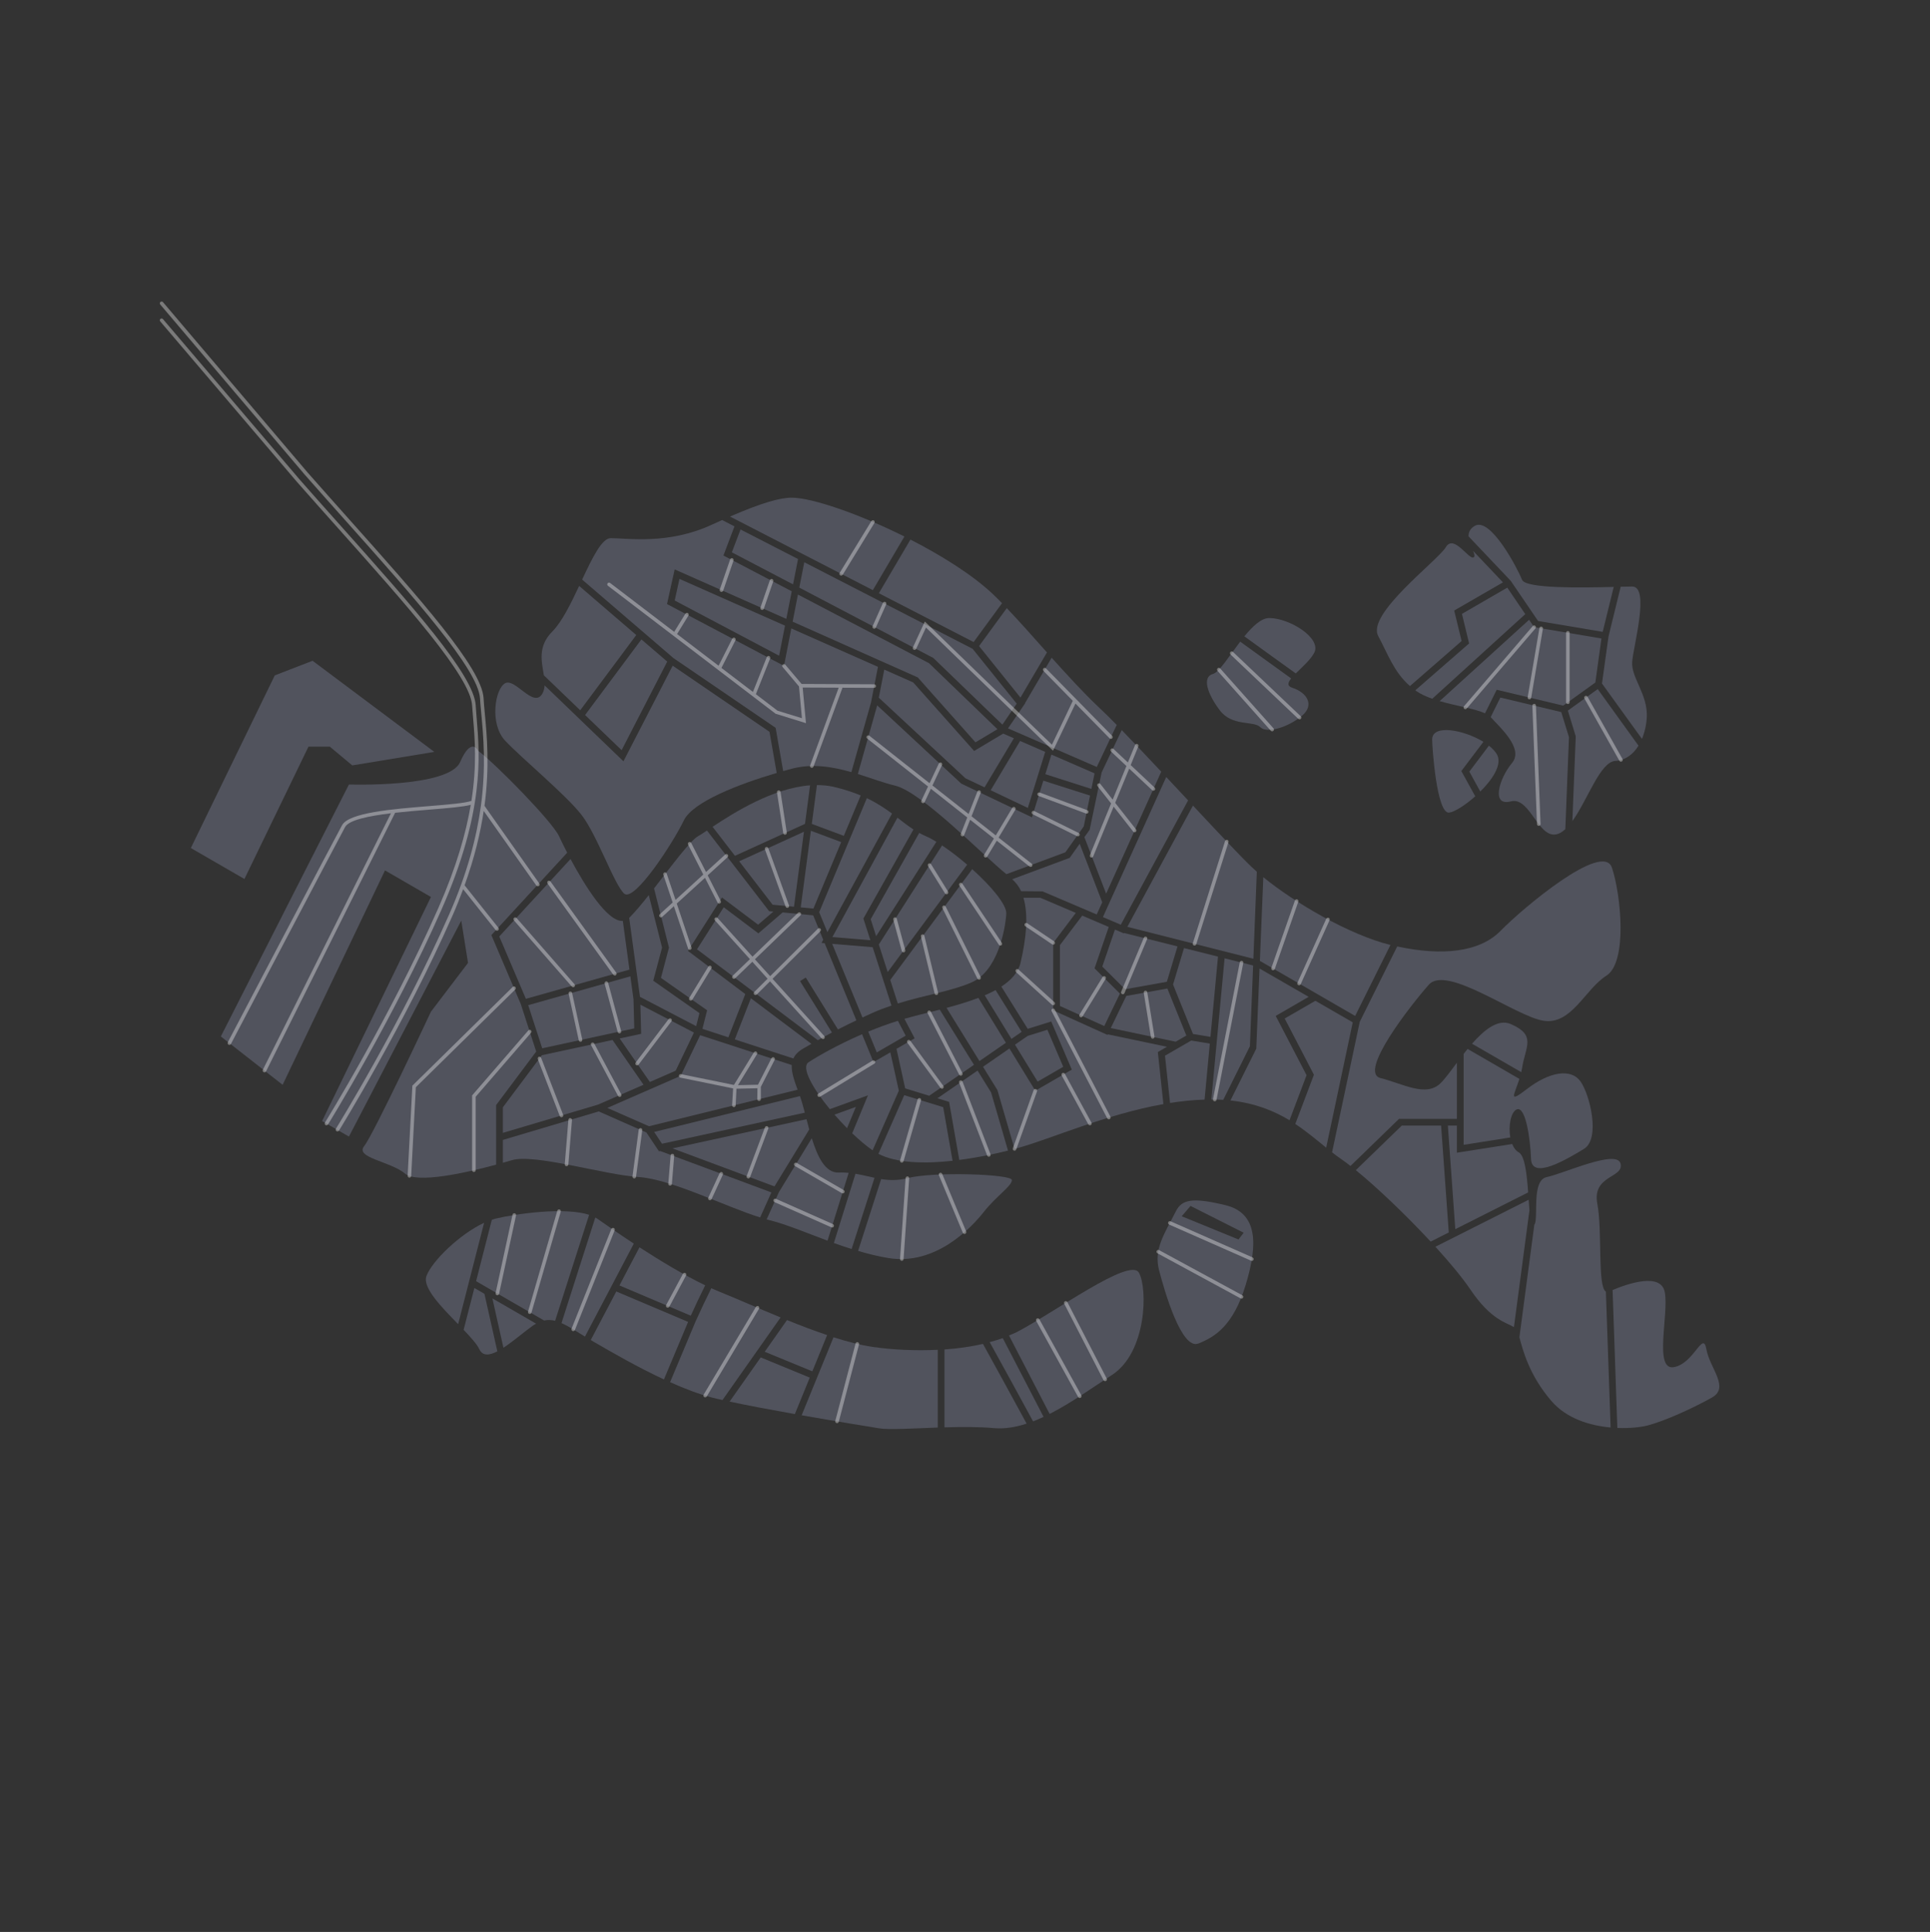 <?xml version="1.0" encoding="UTF-8" standalone="no"?><!DOCTYPE svg PUBLIC "-//W3C//DTD SVG 1.1//EN" "http://www.w3.org/Graphics/SVG/1.1/DTD/svg11.dtd"><svg width="100%" height="100%" viewBox="0 0 850 851" version="1.1" xmlns="http://www.w3.org/2000/svg" xmlns:xlink="http://www.w3.org/1999/xlink" xml:space="preserve" xmlns:serif="http://www.serif.com/" style="fill-rule:evenodd;clip-rule:evenodd;stroke-linejoin:round;stroke-miterlimit:2;"><rect x="0" y="0" width="850" height="851" fill="#333333" stroke="none"/><g id="Venezia"><path d="M135.854,328.895l9.41,0l9.894,8.248l36.122,-5.947l-53.62,-40.133l-16.646,6.447l-36.966,76.037l23.595,13.635l28.211,-58.287Z" style="fill:#8a90ab;fill-opacity:0.35;fill-rule:nonzero;"/><path d="M366.602,412.762l16.727,1.398l-3.082,-9.566l22.05,-39.215c-2.392,-1.56 -4.65,-3.33 -7.058,-5.193l-28.637,52.576Z" style="fill:#8a90ab;fill-opacity:0.35;fill-rule:nonzero;"/><path d="M323.614,457.848l25.793,8.393c0.756,-1.625 2.081,-3.071 4.337,-4.373c1.181,-0.692 2.385,-1.368 3.613,-2.075l-26.662,-20.066l-7.081,18.121Z" style="fill:#8a90ab;fill-opacity:0.35;fill-rule:nonzero;"/><path d="M385.866,412.377l26.532,-41.58c-1.741,-1.061 -3.396,-1.945 -4.849,-2.557c-0.941,-0.418 -1.839,-0.867 -2.707,-1.351l-21.37,38.011l2.394,7.477Z" style="fill:#8a90ab;fill-opacity:0.35;fill-rule:nonzero;"/><path d="M425.947,380.879c-3.688,-3.184 -7.502,-6.127 -11.043,-8.475l-27.857,43.639l3.91,12.123l34.99,-47.287Z" style="fill:#8a90ab;fill-opacity:0.35;fill-rule:nonzero;"/><path d="M351.271,480.004c-1.654,-4.439 -2.739,-7.977 -2.578,-10.869l-40.337,-13.137l-8.577,17.91l-32.299,14.119l18.342,8.071l65.449,-16.094Z" style="fill:#8a90ab;fill-opacity:0.35;fill-rule:nonzero;"/><path d="M354.451,490.118c-0.707,-2.734 -1.414,-5.258 -2.152,-7.299l-64.204,15.787l3.453,5.196l62.903,-13.684Z" style="fill:#8a90ab;fill-opacity:0.35;fill-rule:nonzero;"/><path d="M363.188,415.463l-1.381,-0.113l0.755,-1.399l-4.425,-10.756l-13.442,-1.285l-10.697,9.227l-15.257,-11.494l-11.765,18.521l53.207,40.037c1.913,-1.093 3.962,-2.218 6.209,-3.392l-14.046,-22.657l2.531,-1.558l14.166,22.848c2.416,-1.239 5.108,-2.557 8.111,-3.989l-13.966,-33.99Z" style="fill:#8a90ab;fill-opacity:0.35;fill-rule:nonzero;"/><path d="M392.082,431.655l3.325,10.371c11.924,-3.715 23.761,-5.482 32.434,-9.262c11.381,-4.953 14.847,-22.798 15.339,-30.228c0.273,-4.002 -6.69,-12.203 -14.994,-19.68l-36.104,48.799Z" style="fill:#8a90ab;fill-opacity:0.35;fill-rule:nonzero;"/><path d="M286.215,476.594l11.356,-4.969l8.054,-16.785l-23.586,-12.283l0.338,12.83l-9.46,2.041l13.298,19.166Z" style="fill:#8a90ab;fill-opacity:0.35;fill-rule:nonzero;"/><path d="M221.475,499.008l41.879,-12.428l20.067,-8.763l-13.651,-19.713l-31.118,6.705l-17.177,22.943l0,11.256Z" style="fill:#8a90ab;fill-opacity:0.35;fill-rule:nonzero;"/><path d="M308.043,446.27l-20.35,-14.277l3.888,-14.6l-5.855,-23.105c-3.163,4.003 -6.16,7.605 -8.617,10.017l4.754,34.793l24.742,12.912l1.438,-5.74Z" style="fill:#8a90ab;fill-opacity:0.35;fill-rule:nonzero;"/><path d="M238.804,461.754l40.538,-8.764l-0.337,-12.814l-1.374,-10.113l-44.994,12.701l6.167,18.99Z" style="fill:#8a90ab;fill-opacity:0.35;fill-rule:nonzero;"/><path d="M356.395,497.53c-0.426,-1.527 -0.813,-3.039 -1.197,-4.535l-59.056,12.848l44.954,16.753l15.298,-25.066Z" style="fill:#8a90ab;fill-opacity:0.35;fill-rule:nonzero;"/><path d="M294.632,417.409l-3.541,13.346l20.333,14.261l-2.063,8.186l11.418,3.728l7.454,-19.052l-25.241,-19.004l14.969,-23.541l15.916,11.978l6.721,-5.771l-1.879,-0.193l-27.359,-35.518c-1.678,1.125 -3.003,1.994 -3.775,2.412c-3.557,1.865 -11.788,13.121 -19.538,23.088l6.585,26.08Z" style="fill:#8a90ab;fill-opacity:0.35;fill-rule:nonzero;"/><path d="M218.502,501.018l0,-1.125l0,-13.121l0.299,-0.4l17.352,-23.17l-6.793,-20.936l-12.953,-30.371l33.391,-36.291c-1.703,-3.279 -2.979,-5.947 -3.573,-7.252c-2.98,-6.447 -27.723,-31.707 -35.64,-37.654c0,0 -2.971,-6.434 -7.919,4.951c-4.954,11.4 -48.993,9.92 -48.993,9.92l-56.414,110.976l27.216,21.305l45.083,-94.447l20.236,11.705l-47.926,98.707l11.805,6.834l49.483,-95.137l2.972,18.635l-16.334,21.496c0,0 -25.231,54.01 -29.407,59.203c-4.159,5.193 11.595,6.688 18.028,12.139c5.308,4.486 27.055,-0.436 40.087,-3.971l0,-11.996Z" style="fill:#8a90ab;fill-opacity:0.35;fill-rule:nonzero;"/><path d="M219.892,412.504l11.717,27.463l45.613,-12.863l-2.923,-21.465c-6.809,0.58 -16.855,-15.725 -23.032,-27.252l-31.375,34.117Z" style="fill:#8a90ab;fill-opacity:0.35;fill-rule:nonzero;"/><path d="M339.724,525.248l-48.963,-18.232l-0.554,0.128l-5.518,-8.296l-21.006,-9.278l-42.208,12.559l0,10.064c1.51,-0.433 2.875,-0.836 3.951,-1.142c9.909,-2.99 40.577,6.431 55.925,7.429c14.212,0.914 38.504,13.2 53.426,17.782l4.947,-11.014Z" style="fill:#8a90ab;fill-opacity:0.35;fill-rule:nonzero;"/><path d="M373.764,516.631c-1.396,-0.129 -2.826,-0.209 -4.32,-0.129c-5.951,0.274 -9.38,-6.898 -11.926,-15.129l-14.478,23.748l-5.388,11.994c0.192,0.049 0.425,0.145 0.619,0.176c7.74,1.883 16.509,5.611 26.186,9.215l9.307,-29.875Z" style="fill:#8a90ab;fill-opacity:0.35;fill-rule:nonzero;"/><path d="M399.631,518.963c-4.224,1.107 -7.957,0.963 -11.557,0.416l-10.15,31.627c4.281,1.271 8.706,2.381 13.291,3.137c20.799,3.457 36.626,-13.379 42.062,-20.309c5.454,-6.945 12.375,-11.398 12.375,-14.037c0,-2.635 -34.626,-3.809 -46.021,-0.834" style="fill:#8a90ab;fill-opacity:0.35;fill-rule:nonzero;"/><path d="M375.066,550.172l10.086,-31.371c-2.787,-0.578 -5.534,-1.285 -8.393,-1.768l-9.507,30.5c2.545,0.918 5.146,1.803 7.814,2.639" style="fill:#8a90ab;fill-opacity:0.35;fill-rule:nonzero;"/><path d="M323.679,376.971l30.853,-14.068l2.239,-16.981c-16.35,1.192 -33.567,12.043 -42.938,18.266l9.846,12.783Z" style="fill:#8a90ab;fill-opacity:0.35;fill-rule:nonzero;"/><path d="M352.653,399.69l5.579,0.531l12.239,-29.295l-13.346,-4.986l-4.472,33.75Z" style="fill:#8a90ab;fill-opacity:0.35;fill-rule:nonzero;"/><path d="M349.688,399.401l4.377,-33.025l-28.516,13.007l14.727,19.133l9.412,0.885Z" style="fill:#8a90ab;fill-opacity:0.35;fill-rule:nonzero;"/><path d="M360.779,401.813l3.613,8.795l28.46,-52.24c-3.108,-2.299 -6.593,-4.647 -11.073,-6.785l-21,50.23Z" style="fill:#8a90ab;fill-opacity:0.35;fill-rule:nonzero;"/><path d="M357.527,362.918l14.101,5.258l7.436,-17.783c-3.43,-1.448 -7.381,-2.75 -12.094,-3.842c-2.345,-0.531 -4.754,-0.709 -7.187,-0.725l-2.256,17.092Z" style="fill:#8a90ab;fill-opacity:0.35;fill-rule:nonzero;"/><path d="M384.324,417.233l-17.812,-1.48l13.324,32.431c1.427,-0.658 2.874,-1.318 4.465,-2.041c2.729,-1.224 5.515,-2.267 8.311,-3.201l-8.288,-25.709Z" style="fill:#8a90ab;fill-opacity:0.35;fill-rule:nonzero;"/><path d="M513.631,342.258l-27.889,61.709l7.877,3.359l29.641,-54.763c-3.18,-3.409 -6.425,-6.881 -9.629,-10.305" style="fill:#8a90ab;fill-opacity:0.35;fill-rule:nonzero;"/><path d="M494.944,411.137l-3.903,-1.672l-5.574,16.289l10.054,10l18.383,-3.297l4.681,-15.578l-23.553,-5.918l-0.088,0.176Z" style="fill:#8a90ab;fill-opacity:0.35;fill-rule:nonzero;"/><path d="M533.105,456.737l3.317,-35.355l-14.962,-3.764l-4.833,16.047l8.784,21.787l7.693,1.285Z" style="fill:#8a90ab;fill-opacity:0.35;fill-rule:nonzero;"/><path d="M522.489,456.143l-8.36,-20.709l-18.094,3.264l-6.824,14.148l28.579,6.014l4.699,-2.717Z" style="fill:#8a90ab;fill-opacity:0.35;fill-rule:nonzero;"/><path d="M466.813,443.12l19.522,8.842l6.89,-14.293l-11.171,-11.127l6.248,-18.233l-11.676,-4.984l-9.813,12.99l0,26.805Z" style="fill:#8a90ab;fill-opacity:0.35;fill-rule:nonzero;"/><path d="M460.381,341.018l20.293,6.496l1.389,-6.865l-19.008,-8.264l-2.674,8.633Z" style="fill:#8a90ab;fill-opacity:0.35;fill-rule:nonzero;"/><path d="M422.485,510.938c7.646,-0.979 15.129,-2.523 21.457,-4.115l-7.452,-25.614l-5.958,-9.63l-17.667,12.203l5.146,1.592l4.474,25.564Z" style="fill:#8a90ab;fill-opacity:0.35;fill-rule:nonzero;"/><path d="M485.18,340.247l-5.277,25.26l-2.321,3.248l9.58,24.889l24.269,-53.733c-6.209,-6.625 -12.23,-12.993 -17.401,-18.315l-8.85,18.651Z" style="fill:#8a90ab;fill-opacity:0.35;fill-rule:nonzero;"/><path d="M409.227,482.672l19.724,-13.635l-15.074,-24.31c-5.493,1.416 -10.874,2.701 -15.564,4.05l4.514,8.588l-7.998,4.629l3.83,17.43l10.568,3.248Z" style="fill:#8a90ab;fill-opacity:0.35;fill-rule:nonzero;"/><path d="M483.003,402.811l2.441,-5.355l-9.926,-25.791l-4.409,6.207l-25.32,9.421c1.639,1.479 2.981,3.215 3.928,5.258l9.395,0.08l23.891,10.18Z" style="fill:#8a90ab;fill-opacity:0.35;fill-rule:nonzero;"/><path d="M398.876,456.207l-3.43,-6.545c-4.521,1.416 -8.897,3.024 -13.056,4.76l3.757,9.148l12.729,-7.363Z" style="fill:#8a90ab;fill-opacity:0.35;fill-rule:nonzero;"/><path d="M326.144,233.243l-3.831,10.049l26.958,14.117l2.192,-11.156l-25.319,-13.01Z" style="fill:#8a90ab;fill-opacity:0.35;fill-rule:nonzero;"/><path d="M431.367,467.383l11.645,-8.057l-12.119,-19.777c-4.41,1.689 -9.187,3.121 -14.022,4.406l14.496,23.428Z" style="fill:#8a90ab;fill-opacity:0.35;fill-rule:nonzero;"/><path d="M449.428,307.286l11.668,-19.904c-6.256,-7.012 -12.335,-13.877 -17.69,-19.504l-12.207,16.705l18.229,22.703Z" style="fill:#8a90ab;fill-opacity:0.35;fill-rule:nonzero;"/><path d="M509.929,463.411l4.007,-2.316l-26.067,-5.483l-0.121,0.258l-23.898,-10.82l0,-29.715l9.951,-13.217l-15.581,-6.641l-7.475,0c2.312,7.784 1.156,18.088 -1.26,28.526c-1.006,4.324 -4.138,7.748 -8.473,10.578l11.611,18.603l10.36,-3.23l9.058,21.207l-16.061,9.293l-11.41,-18.604l-11.636,8.055l6.351,10.276l7.534,25.902c0.609,-0.176 1.235,-0.338 1.806,-0.498c14.165,-3.922 38.304,-14.711 63.753,-19.246l-2.449,-22.928Z" style="fill:#8a90ab;fill-opacity:0.35;fill-rule:nonzero;"/><path d="M429.616,326.983l9.661,-5.789l-30.131,-29.07l-57.723,-30.229l-2.329,11.947l55.106,24.553l25.416,28.588Z" style="fill:#8a90ab;fill-opacity:0.35;fill-rule:nonzero;"/><path d="M354.219,247.666l-2.201,11.174l59.039,30.984l30.413,29.36l6.302,-9.231l-19.408,-24.15l-74.145,-38.137Z" style="fill:#8a90ab;fill-opacity:0.35;fill-rule:nonzero;"/><path d="M532.824,459.696l-8.191,-1.35l-11.548,6.672l2.224,20.823c5.052,-0.803 10.143,-1.319 15.202,-1.479l2.313,-24.666Z" style="fill:#8a90ab;fill-opacity:0.35;fill-rule:nonzero;"/><path d="M433.607,346.807l12.913,-21.609l-4.707,-2.059l-12.784,7.654l-26.829,-30.179l-12.752,-5.661l-2.41,12.364l38.184,35.519l8.385,3.971Z" style="fill:#8a90ab;fill-opacity:0.35;fill-rule:nonzero;"/><path d="M468.267,469.905l-6.978,-16.303l-8.657,2.686l-5.614,3.875l9.974,16.271l11.275,-6.529Z" style="fill:#8a90ab;fill-opacity:0.35;fill-rule:nonzero;"/><path d="M433.688,438.424l11.773,19.197l4.488,-3.103l-11.483,-18.393c-1.494,0.819 -3.091,1.592 -4.779,2.299" style="fill:#8a90ab;fill-opacity:0.35;fill-rule:nonzero;"/><path d="M460.325,331.196l-11.059,-4.809l-12.953,21.707l16.359,7.782l7.653,-24.68Z" style="fill:#8a90ab;fill-opacity:0.35;fill-rule:nonzero;"/><path d="M377.811,340.938c5.926,1.848 11.475,3.939 16.374,5.113c11.821,2.846 38.482,30.487 49.05,39.008l25.971,-9.633l8.094,-11.398l2.78,-13.588l-20.583,-6.574l-5.002,16.158l-31.135,-14.856l-37.036,-34.459l-8.513,30.229Z" style="fill:#8a90ab;fill-opacity:0.35;fill-rule:nonzero;"/><path d="M293.854,291.416l-11.373,-9.76l-24.798,33.297l16.094,15.486l20.077,-39.023Z" style="fill:#8a90ab;fill-opacity:0.35;fill-rule:nonzero;"/><path d="M550.475,460.872l1.414,-35.584l-12.56,-3.168l-5.838,62.193c1.806,0 3.565,0.049 5.244,0.145l11.74,-23.586Z" style="fill:#8a90ab;fill-opacity:0.35;fill-rule:nonzero;"/><path d="M637.661,495.809l3.269,45.631l32.082,-16.192c-0.554,-7.814 -1.408,-16.175 -4.167,-17.669c-1.269,-0.707 -2.209,-2.041 -2.852,-3.651l-24.356,3.826l0,-11.945l-3.976,0Z" style="fill:#8a90ab;fill-opacity:0.35;fill-rule:nonzero;"/><path d="M415.394,487.69l-17.16,-5.275l-11.372,25.839c7.95,4.118 20.285,4.422 32.669,3.055l-4.137,-23.619Z" style="fill:#8a90ab;fill-opacity:0.35;fill-rule:nonzero;"/><path d="M367.518,490.985c1.774,2.043 3.629,4.053 5.532,5.965l3.887,-9.373l-9.419,3.408Z" style="fill:#8a90ab;fill-opacity:0.35;fill-rule:nonzero;"/><path d="M382.261,482.479l-6.931,16.723c3.076,2.943 6.135,5.547 8.971,7.507l11.554,-26.271l-3.733,-16.883l-7.42,4.293l-5.043,-12.285c-10.809,4.713 -19.636,9.744 -23.586,12.381c-3.333,2.221 1.799,11.367 9.388,20.631l16.8,-6.096Z" style="fill:#8a90ab;fill-opacity:0.35;fill-rule:nonzero;"/><path d="M665.391,451.094c-5.573,-2.412 -11.611,2.412 -17.089,8.65l21.683,12.526c0.136,-0.612 0.258,-1.223 0.36,-1.85c1.479,-9.422 6.434,-14.373 -4.954,-19.326" style="fill:#8a90ab;fill-opacity:0.35;fill-rule:nonzero;"/><path d="M751.503,594.276c-1.487,-8.426 -5.437,6.43 -14.359,7.943c-8.891,1.477 -2.088,-23.443 -3.96,-33.058c-1.67,-8.748 -16.27,-3.746 -22.975,-0.918l2.096,60.748c5.421,0.222 10.134,-0.322 12.977,-1.014c7.911,-1.994 20.784,-7.928 28.694,-12.396c7.917,-4.455 -0.989,-12.881 -2.473,-21.305" style="fill:#8a90ab;fill-opacity:0.35;fill-rule:nonzero;"/><path d="M638.055,542.887l-3.372,-47.078l-17.306,0l-20.253,19.631c9.347,7.605 22.092,19.777 32.95,31.467l7.981,-4.02Z" style="fill:#8a90ab;fill-opacity:0.35;fill-rule:nonzero;"/><path d="M697.56,506.1c7.421,-4.471 2.643,-23.959 -1.485,-29.746c-4.127,-5.789 -13.555,-4.422 -23.753,3.473c-8.377,6.48 -5.341,2.314 -3.158,-4.582l-22.815,-13.202c-0.586,0.723 -1.172,1.463 -1.74,2.203l0,40.036l20.548,-3.246c-0.899,-5.002 0.193,-11.032 2.708,-12.286c3.959,-1.978 6.071,12.428 6.432,21.803c0.369,9.358 15.851,0 23.264,-4.453" style="fill:#8a90ab;fill-opacity:0.35;fill-rule:nonzero;"/><path d="M343.128,288.827l2.594,-13.232l-46.481,-20.596l-2.089,9.517l45.976,24.311Z" style="fill:#8a90ab;fill-opacity:0.35;fill-rule:nonzero;"/><path d="M616.155,492.834l25.481,0l0,-24.713c-2.931,3.924 -5.492,7.443 -7.426,9.229c-6.443,5.949 -16.337,0 -26.231,-2.475c-9.884,-2.478 13.364,-32.205 21.282,-41.115c7.918,-8.924 38.114,13.877 50.481,15.853c12.375,1.979 18.301,-13.875 27.712,-19.824c9.42,-5.949 6.441,-35.678 2.473,-47.56c-3.958,-11.883 -39.348,17.832 -48.993,27.736c-9.259,9.517 -25.866,11.207 -45.589,6.93l-16.487,33.201l-12.198,57.498c1.341,1.047 2.658,2.043 4.007,2.959c1.214,0.82 2.618,1.881 4.103,3.039l21.385,-20.758Z" style="fill:#8a90ab;fill-opacity:0.35;fill-rule:nonzero;"/><path d="M496.502,408.26l55.499,14.053l1.518,-38.332c-0.867,-0.77 -1.696,-1.528 -2.458,-2.25c-5.083,-4.889 -14.879,-15.34 -25.657,-26.885l-28.902,53.414Z" style="fill:#8a90ab;fill-opacity:0.35;fill-rule:nonzero;"/><path d="M612.366,416.25c-18.149,-4.484 -42.072,-18.521 -55.989,-29.857l-1.51,36.869l41.961,24.246l15.538,-31.258Z" style="fill:#8a90ab;fill-opacity:0.35;fill-rule:nonzero;"/><path d="M575.425,473.604l-13.578,-26.111l14.494,-8.395l-21.618,-12.476l-1.438,35.293l-11.379,22.832c10.858,1.173 19.129,4.55 26.012,8.714l7.507,-19.857Z" style="fill:#8a90ab;fill-opacity:0.35;fill-rule:nonzero;"/><path d="M451.42,309.762l0.047,0.064l-7.525,11.014l39.101,16.996l8.777,-18.508c-3.108,-3.168 -5.878,-5.916 -8.062,-7.943c-6.279,-5.9 -13.459,-13.73 -20.592,-21.674l-11.746,20.051Z" style="fill:#8a90ab;fill-opacity:0.35;fill-rule:nonzero;"/><path d="M595.767,450.338l-16.454,-9.502l-13.516,7.797l12.873,24.777l-8.206,21.69c5.075,3.361 9.427,7.06 13.604,10.437l11.699,-55.199Z" style="fill:#8a90ab;fill-opacity:0.35;fill-rule:nonzero;"/><path d="M384.412,259.95l13.9,-23.619c-20.171,-10.033 -40.762,-17.108 -49.659,-17.108c-5.043,0 -13.01,2.186 -27.143,8.313l62.902,32.414Z" style="fill:#8a90ab;fill-opacity:0.35;fill-rule:nonzero;"/><path d="M387.063,261.317l41.733,21.496l12.512,-17.107c-1.517,-1.575 -3.012,-3.055 -4.376,-4.325c-8.978,-8.361 -22.245,-16.673 -35.961,-23.701l-13.909,23.637Z" style="fill:#8a90ab;fill-opacity:0.35;fill-rule:nonzero;"/><path d="M255.54,312.866l24.685,-33.139l-25.152,-21.627c-3.702,7.864 -7.629,15.887 -11.82,20.082c-6.601,6.61 -4.633,13.411 -3.718,19.295l16.005,15.389Z" style="fill:#8a90ab;fill-opacity:0.35;fill-rule:nonzero;"/><path d="M338.889,322.352l-42.627,-29.119l-21.682,42.109l-34.725,-33.441c-0.079,1.252 -0.328,2.443 -0.93,3.535c-3.831,6.947 -12.005,-6.945 -16.463,-4.469c-4.457,2.477 -6.93,17.848 0,25.276c6.931,7.427 26.726,23.781 33.656,32.703c6.923,8.908 14.351,30.711 18.799,34.681c4.457,3.957 21.771,-22.798 26.236,-32.205c3.903,-8.248 24.541,-16.142 40.915,-20.949l-3.179,-18.121Z" style="fill:#8a90ab;fill-opacity:0.35;fill-rule:nonzero;"/><path d="M374.953,340.102l8.641,-30.613l3.068,-15.758l-38.161,-16.899l-3.221,16.481l-51.515,-27.221l3.365,-15.275l49.169,21.787l2.394,-12.141l-30.091,-15.756l4.868,-12.847l-5.43,-2.781c-1.469,0.66 -2.914,1.302 -4.521,2.041c-19.289,8.908 -37.117,5.933 -44.545,5.933c-3.894,0 -8.078,8.635 -12.591,18.25l40.289,34.633l44.929,30.662l3.325,19.055c1.285,-0.356 2.539,-0.709 3.727,-1.03c9.107,-2.412 18.036,-0.869 26.3,1.479" style="fill:#8a90ab;fill-opacity:0.35;fill-rule:nonzero;"/><path d="M673.566,533.305l0.031,0c-0.121,-1.463 -0.24,-3.104 -0.353,-4.824l-41.068,20.693c6.328,6.945 11.845,13.604 15.402,18.846c9.14,13.553 16.046,14.598 19.177,16.543l6.811,-51.258Z" style="fill:#8a90ab;fill-opacity:0.35;fill-rule:nonzero;"/><path d="M713.711,512.532c-1.663,-6.449 -25.062,4.453 -32.483,5.949c-4.778,0.947 -4.634,9.26 -4.723,15.211l0.009,0l-0.009,0.047c-0.049,2.75 -0.128,4.967 -0.762,5.756l-6.578,49.555c1.511,5.628 4.265,16.627 14.046,28.007c6.728,7.864 17.057,10.92 26.131,11.739l-2.089,-59.86c-3.773,-2.187 -1.493,-26.771 -3.758,-38.574c-2.481,-12.879 11.878,-11.385 10.216,-17.83" style="fill:#8a90ab;fill-opacity:0.35;fill-rule:nonzero;"/><path d="M708.41,280.37l-2.875,20.711l17.611,24.391c1.197,-2.88 1.951,-6.192 2.127,-9.632c0.498,-9.906 -6.921,-17.349 -6.439,-24.279c0.498,-6.931 7.918,-33.203 0,-33.203c-1.116,0 -2.892,0.048 -5.051,0.096l-5.373,21.915Z" style="fill:#8a90ab;fill-opacity:0.35;fill-rule:nonzero;"/><path d="M665.351,255.85l12.046,17.687l28.452,4.792l4.865,-19.793c-14.037,0.353 -38.801,0.802 -40.375,-3.137c-1.984,-4.967 -13.885,-27.752 -20.793,-23.779c-2.134,1.22 -2.8,2.894 -2.777,4.646l18.582,19.584Z" style="fill:#8a90ab;fill-opacity:0.35;fill-rule:nonzero;"/><path d="M688.455,310.823l14.157,-10.178l2.682,-19.39l-29.64,-5l-2.217,-3.248l-39.397,35.822c7.42,2.156 15.603,3.361 19.979,5.371l5.149,-10.371l29.287,6.994Z" style="fill:#8a90ab;fill-opacity:0.35;fill-rule:nonzero;"/><path d="M703.665,303.539l-13.154,9.471l3.46,11.302l0,0.258l-1.478,37.11c6.722,-9.278 12.192,-26.112 18.921,-26.514c4.417,-0.273 7.845,-2.879 10.206,-6.705l-17.955,-24.922Z" style="fill:#8a90ab;fill-opacity:0.35;fill-rule:nonzero;"/><path d="M690.992,324.7l-3.396,-11.031l-26.815,-6.401l-4.271,8.604c3.983,4.471 14.798,13.861 9.363,20.275c-5.429,6.448 -9.468,19.198 -0.483,16.852c8.987,-2.35 12.383,18.826 21.781,13.875c0.761,-0.418 1.477,-0.996 2.216,-1.639l1.605,-40.535Z" style="fill:#8a90ab;fill-opacity:0.35;fill-rule:nonzero;"/><path d="M671.751,270.514l-7.925,-11.658l-19.965,11.545l3.149,13.023l-23.667,20.631c0.169,0.127 0.305,0.272 0.474,0.385c1.959,1.351 4.369,2.428 6.971,3.344l40.963,-37.27Z" style="fill:#8a90ab;fill-opacity:0.35;fill-rule:nonzero;"/><path d="M620.959,302.205l22.75,-19.842l-3.26,-13.426l21.465,-12.412l-13.139,-13.861c0.538,1.352 0.869,2.381 0.282,2.814c-1.984,1.497 -8.737,-10.433 -12.279,-4.47c-3.557,5.967 -35.052,29.41 -29.784,39.168c4.231,7.83 6.842,15.806 13.965,22.029" style="fill:#8a90ab;fill-opacity:0.35;fill-rule:nonzero;"/><path d="M569.146,302.961c-2.345,-0.756 -2,-2.236 -0.506,-4.117l-22.437,-16.207c-4.89,6.4 -9.301,13.49 -11.957,14.215c-4.956,1.332 -2.547,8.697 2.963,16.013c5.524,7.299 14.847,4.453 17.827,7.428c2.971,2.975 12.359,0 18.302,-4.951c5.942,-4.953 1.99,-10.404 -4.192,-12.381" style="fill:#8a90ab;fill-opacity:0.35;fill-rule:nonzero;"/><path d="M558.995,272.235c-3.51,0 -7.315,3.633 -10.954,8.07l22.631,16.336c2.73,-2.732 6.44,-5.949 8.111,-9.052c3.459,-6.432 -10.865,-15.354 -19.788,-15.354" style="fill:#8a90ab;fill-opacity:0.35;fill-rule:nonzero;"/><path d="M310.572,566.17c-9.363,-4.504 -19.906,-10.902 -28.934,-16.738l-8.818,16.785l31.408,13.33c1.622,-3.586 3.991,-8.682 6.344,-13.377" style="fill:#8a90ab;fill-opacity:0.35;fill-rule:nonzero;"/><path d="M213.21,538.627c-10.471,4.855 -22.838,16.641 -25.392,23.441c-1.885,5.034 6.61,13.668 13.95,21.209l11.442,-44.65Z" style="fill:#8a90ab;fill-opacity:0.35;fill-rule:nonzero;"/><path d="M501.577,560.59c-3.959,-6.945 -37.606,17.832 -53.933,26.258c-1.011,0.513 -2.183,0.931 -3.277,1.396l17.909,34.571c9.677,-4.936 19.12,-11.786 27.431,-17.139c15.34,-9.906 15.829,-38.156 11.87,-45.086" style="fill:#8a90ab;fill-opacity:0.35;fill-rule:nonzero;"/><path d="M257.628,588.745l21.521,-40.953c-7.058,-4.631 -12.913,-8.731 -16.108,-10.981c-0.266,-0.196 -0.572,-0.322 -0.86,-0.5l-14.889,46.485c2.973,1.317 6.264,3.441 10.336,5.948" style="fill:#8a90ab;fill-opacity:0.35;fill-rule:nonzero;"/><path d="M459.61,624.118l-17.981,-34.699c-1.831,0.66 -3.775,1.24 -5.757,1.769c5.879,10.565 14.43,26.274 19.113,34.907c1.542,-0.594 3.091,-1.27 4.625,-1.977" style="fill:#8a90ab;fill-opacity:0.35;fill-rule:nonzero;"/><path d="M321.333,617.379c7.99,1.721 18.454,3.668 28.733,5.5l6.561,-16.063l-21.602,-8.892l-13.692,19.455Z" style="fill:#8a90ab;fill-opacity:0.35;fill-rule:nonzero;"/><path d="M364.271,588.084c-5.829,-1.961 -11.771,-4.213 -17.666,-6.607l-9.822,13.955l20.977,8.619l6.511,-15.967Z" style="fill:#8a90ab;fill-opacity:0.35;fill-rule:nonzero;"/><path d="M209.686,564.352l29.952,17.318c1.606,-0.338 3.204,-0.291 4.843,0.127l14.976,-46.691c-10.615,-3.457 -31.856,-0.547 -41.308,1.705c-0.496,0.111 -1.035,0.354 -1.55,0.529l-6.913,27.012Z" style="fill:#8a90ab;fill-opacity:0.35;fill-rule:nonzero;"/><path d="M213.355,569.916l-4.433,-2.572l-4.736,18.426c3.195,3.343 5.885,6.333 6.897,8.505c1.445,3.12 4.4,2.813 7.957,0.981l-5.685,-25.34Z" style="fill:#8a90ab;fill-opacity:0.35;fill-rule:nonzero;"/><path d="M412.994,594.565c-9.863,0.498 -19.884,0 -28.693,-1.27c-5.286,-0.773 -11.131,-2.298 -17.209,-4.246l-14.031,34.362c15.748,2.765 30.412,5.144 34.202,5.756c4.248,0.691 14.502,0.046 25.731,-0.354l0,-34.248Z" style="fill:#8a90ab;fill-opacity:0.35;fill-rule:nonzero;"/><path d="M432.908,591.975c-5.348,1.238 -11.081,2.027 -16.943,2.445l0,34.311c7.5,-0.223 15.233,-0.274 21.778,0.338c4.698,0.42 9.539,-0.401 14.398,-1.977c-6.528,-12.012 -14.166,-26 -19.233,-35.117" style="fill:#8a90ab;fill-opacity:0.35;fill-rule:nonzero;"/><path d="M343.778,580.319c-9.845,-4.053 -19.273,-8.248 -26.926,-11.336c-1.173,-0.465 -2.361,-0.98 -3.589,-1.527c-2.194,4.375 -4.667,9.599 -6.931,14.648l-11.211,26.723c6.289,2.814 12.585,5.258 18.398,6.754c1.357,0.353 2.954,0.738 4.674,1.107l25.585,-36.369Z" style="fill:#8a90ab;fill-opacity:0.35;fill-rule:nonzero;"/><path d="M216.865,571.926l4.857,21.738c4.305,-2.799 9.092,-6.994 13.107,-9.855c0.457,-0.322 0.867,-0.485 1.317,-0.725l-19.281,-11.158Z" style="fill:#8a90ab;fill-opacity:0.35;fill-rule:nonzero;"/><path d="M303.047,582.28l-31.623,-13.408l-11.242,21.383c0.529,0.322 1.003,0.629 1.574,0.949c7.886,4.566 19.12,11.047 30.651,16.418l10.64,-25.342Z" style="fill:#8a90ab;fill-opacity:0.35;fill-rule:nonzero;"/><path d="M545.456,545.975l-25.007,-10.227l3.886,-4.55l23.401,11.802l-2.28,2.975Zm-5.774,-15.113c-14.351,-3.475 -19.129,-2.574 -21.778,2.634c-5.124,10.163 -9.887,16.692 -7.413,26.098c2.466,9.406 9.894,35.18 17.314,32.205c7.427,-2.974 15.338,-7.928 20.798,-25.76c5.436,-17.845 5.436,-31.72 -8.921,-35.177" style="fill:#8a90ab;fill-opacity:0.35;fill-rule:nonzero;"/><path d="M655.73,328.461l-8.609,11.432l4.817,8.763c5.334,-5.273 9.551,-11.658 7.51,-15.982c-0.683,-1.447 -2.024,-2.879 -3.718,-4.213" style="fill:#8a90ab;fill-opacity:0.35;fill-rule:nonzero;"/><path d="M643.588,339.635l9.726,-12.879c-8.65,-5.289 -22.567,-7.91 -22.567,-0.996c0,3.312 1.983,32.687 7.42,32.189c2.274,-0.209 7.052,-3.183 11.549,-7.187l-6.128,-11.127Z" style="fill:#8a90ab;fill-opacity:0.35;fill-rule:nonzero;"/><path d="M341.594,314.393l13.363,4.148l-1.445,-15.693l15.859,0.065l-12.583,34.263c-0.153,0.403 0.056,0.852 0.465,0.996c0.088,0.049 0.177,0.065 0.275,0.065c0.321,0 0.609,-0.209 0.729,-0.53l12.785,-34.779l13.966,0.065c0.426,0 0.786,-0.354 0.786,-0.788c0,-0.435 -0.353,-0.789 -0.779,-0.789l-31.985,-0.144l-7.156,-8.457c-0.297,-0.354 -0.77,-0.385 -1.101,-0.113c-0.336,0.289 -0.376,0.789 -0.095,1.109l7.219,8.57l1.278,13.973l-10.745,-3.295l-9.533,-7.285l6.289,-15.774c0.151,-0.418 -0.041,-0.867 -0.45,-1.029c-0.378,-0.16 -0.844,0.033 -1.012,0.451l-6.12,15.371l-13.868,-10.58l6.183,-12.203c0.193,-0.387 0.04,-0.853 -0.346,-1.062c-0.385,-0.176 -0.868,-0.047 -1.052,0.355l-6.047,11.945l-18.276,-13.955l5.01,-8.17c0.226,-0.369 0.097,-0.835 -0.264,-1.076c-0.362,-0.224 -0.844,-0.111 -1.076,0.274l-4.939,8.008l-28.211,-21.532c-0.361,-0.271 -0.845,-0.207 -1.108,0.147c-0.258,0.336 -0.194,0.834 0.152,1.092l73.832,56.357Z" style="fill:#fff;fill-opacity:0.35;fill-rule:nonzero;"/><path d="M433.671,377.629c0.129,0.082 0.266,0.113 0.409,0.113c0.259,0 0.524,-0.129 0.667,-0.369l4.24,-7.058l14.455,11.4c0.144,0.111 0.321,0.16 0.483,0.16c0.233,0 0.457,-0.098 0.626,-0.307c0.257,-0.335 0.201,-0.834 -0.145,-1.091l-14.607,-11.53l7.395,-12.316c0.217,-0.369 0.106,-0.854 -0.281,-1.076c-0.369,-0.211 -0.843,-0.115 -1.075,0.273l-7.283,12.155l-10.682,-8.426l4.056,-10.354c0.169,-0.418 -0.032,-0.869 -0.441,-1.029c-0.411,-0.162 -0.859,0.031 -1.013,0.449l-3.878,9.922l-15.94,-12.559l4.247,-9.037c0.185,-0.384 0.008,-0.851 -0.378,-1.027c-0.376,-0.209 -0.858,-0.031 -1.043,0.369l-4.095,8.699l-26.509,-20.918c-0.33,-0.257 -0.827,-0.209 -1.108,0.145c-0.265,0.338 -0.209,0.836 0.135,1.092l26.807,21.129l-2.923,6.222c-0.193,0.403 -0.017,0.867 0.368,1.045c0.107,0.049 0.226,0.08 0.339,0.08c0.289,0 0.57,-0.177 0.706,-0.451l2.771,-5.9l16.02,12.638l-2.85,7.268c-0.161,0.402 0.04,0.851 0.45,1.012c0.095,0.033 0.183,0.048 0.288,0.048c0.306,0 0.602,-0.177 0.723,-0.498l2.666,-6.816l10.463,8.248l-4.336,7.219c-0.224,0.369 -0.095,0.851 0.273,1.076" style="fill:#fff;fill-opacity:0.35;fill-rule:nonzero;"/><path d="M474.739,368.401c0.29,0 0.578,-0.16 0.707,-0.434c0.192,-0.386 0.04,-0.853 -0.353,-1.045l-19.611,-9.679c-0.393,-0.176 -0.859,-0.031 -1.052,0.369c-0.183,0.387 -0.033,0.869 0.353,1.045l19.611,9.68c0.112,0.048 0.233,0.064 0.345,0.064" style="fill:#fff;fill-opacity:0.35;fill-rule:nonzero;"/><path d="M478.875,356.889l-20.952,-7.783c-0.377,-0.145 -0.867,0.064 -1.011,0.467c-0.153,0.418 0.056,0.867 0.466,1.013l20.96,7.766c0.088,0.033 0.183,0.049 0.271,0.049c0.322,0 0.62,-0.194 0.732,-0.516c0.162,-0.402 -0.056,-0.851 -0.466,-0.996" style="fill:#fff;fill-opacity:0.35;fill-rule:nonzero;"/><path d="M497.971,336.998l3.374,-8.248c0.169,-0.385 -0.017,-0.852 -0.426,-1.012c-0.401,-0.178 -0.867,0.031 -1.012,0.418l-3.164,7.701l-6.376,-5.998c-0.321,-0.289 -0.804,-0.289 -1.108,0.049c-0.297,0.307 -0.272,0.805 0.032,1.11l6.809,6.4l-6.054,14.809l-5.413,-6.883c-0.273,-0.338 -0.77,-0.403 -1.107,-0.129c-0.337,0.273 -0.386,0.756 -0.129,1.109l5.95,7.574l-9.331,22.768c-0.169,0.4 0.016,0.852 0.425,1.029c0.089,0.032 0.202,0.047 0.297,0.047c0.305,0 0.603,-0.176 0.723,-0.482l9.002,-21.948l8.633,11.014c0.16,0.194 0.394,0.307 0.627,0.307c0.169,0 0.329,-0.065 0.474,-0.178c0.344,-0.273 0.408,-0.756 0.135,-1.109l-9.186,-11.705l6.177,-15.067l10.14,9.52c0.154,0.129 0.346,0.191 0.53,0.191c0.218,0 0.419,-0.08 0.58,-0.24c0.296,-0.305 0.281,-0.82 -0.034,-1.109l-10.568,-9.938Z" style="fill:#fff;fill-opacity:0.35;fill-rule:nonzero;"/><path d="M403.484,285.821l4.329,-9.391l55.957,54.25l9.885,-20.773l15.057,15.34c0.153,0.16 0.353,0.24 0.561,0.24c0.193,0 0.387,-0.08 0.548,-0.225c0.313,-0.306 0.313,-0.82 0.007,-1.127l-29.174,-29.728c-0.314,-0.305 -0.804,-0.322 -1.108,0c-0.316,0.305 -0.316,0.789 -0.017,1.094l12.953,13.201l-9.195,19.326l-55.185,-53.494l-0.795,-0.772l-5.245,11.399c-0.183,0.387 -0.006,0.853 0.378,1.047c0.402,0.16 0.867,0 1.044,-0.387" style="fill:#fff;fill-opacity:0.35;fill-rule:nonzero;"/><path d="M384.685,276.881c0.105,0.047 0.218,0.064 0.323,0.064c0.305,0 0.593,-0.177 0.714,-0.466l4.569,-10.291c0.193,-0.403 0,-0.868 -0.385,-1.045c-0.41,-0.194 -0.867,0 -1.043,0.402l-4.562,10.307c-0.185,0.386 0,0.851 0.384,1.029" style="fill:#fff;fill-opacity:0.35;fill-rule:nonzero;"/><path d="M317.478,260.69c0.089,0.031 0.177,0.049 0.257,0.049c0.33,0 0.636,-0.209 0.747,-0.531l4.569,-13.297c0.145,-0.42 -0.073,-0.854 -0.482,-1.014c-0.417,-0.145 -0.851,0.098 -0.996,0.498l-4.576,13.297c-0.145,0.418 0.072,0.853 0.481,0.998" style="fill:#fff;fill-opacity:0.35;fill-rule:nonzero;"/><path d="M335.387,268.633c0.088,0.031 0.169,0.047 0.265,0.047c0.322,0 0.635,-0.209 0.739,-0.531l4.16,-12.09c0.136,-0.403 -0.072,-0.854 -0.482,-0.998c-0.403,-0.143 -0.868,0.097 -1.006,0.5l-4.158,12.074c-0.137,0.402 0.089,0.852 0.482,0.998" style="fill:#fff;fill-opacity:0.35;fill-rule:nonzero;"/><path d="M370.472,253.551c0.265,0 0.522,-0.129 0.675,-0.371l13.973,-22.848c0.216,-0.369 0.111,-0.851 -0.258,-1.076c-0.369,-0.226 -0.85,-0.113 -1.084,0.256l-13.974,22.832c-0.232,0.387 -0.111,0.869 0.259,1.094c0.12,0.08 0.263,0.113 0.409,0.113" style="fill:#fff;fill-opacity:0.35;fill-rule:nonzero;"/><path d="M423.81,389.192c-0.231,-0.371 -0.737,-0.451 -1.083,-0.209c-0.361,0.24 -0.467,0.723 -0.217,1.092l17.417,26.097c0.145,0.241 0.403,0.354 0.652,0.354c0.16,0 0.295,-0.049 0.433,-0.129c0.353,-0.242 0.458,-0.725 0.217,-1.094l-17.419,-26.111Z" style="fill:#fff;fill-opacity:0.35;fill-rule:nonzero;"/><path d="M431.198,431.541c0.121,0 0.24,-0.031 0.353,-0.08c0.385,-0.209 0.546,-0.676 0.353,-1.061l-15.442,-31.113c-0.193,-0.369 -0.666,-0.529 -1.06,-0.353c-0.393,0.193 -0.546,0.675 -0.352,1.062l15.441,31.111c0.138,0.258 0.418,0.434 0.707,0.434" style="fill:#fff;fill-opacity:0.35;fill-rule:nonzero;"/><path d="M412.398,438.311c0.065,0 0.129,0 0.186,-0.031c0.433,-0.098 0.682,-0.531 0.577,-0.949l-6.062,-25.147c-0.089,-0.434 -0.514,-0.691 -0.941,-0.596c-0.425,0.114 -0.681,0.532 -0.568,0.95l6.055,25.179c0.087,0.354 0.401,0.594 0.753,0.594" style="fill:#fff;fill-opacity:0.35;fill-rule:nonzero;"/><path d="M410.038,380.653c-0.233,-0.369 -0.698,-0.482 -1.076,-0.256c-0.37,0.24 -0.482,0.723 -0.249,1.076l7.493,12.076c0.151,0.241 0.393,0.37 0.665,0.37c0.138,0 0.29,-0.034 0.41,-0.114c0.369,-0.224 0.482,-0.707 0.258,-1.076l-7.501,-12.076Z" style="fill:#fff;fill-opacity:0.35;fill-rule:nonzero;"/><path d="M397.936,419.516c0.064,0 0.136,-0.018 0.199,-0.033c0.426,-0.113 0.676,-0.547 0.564,-0.965l-3.761,-13.859c-0.11,-0.418 -0.521,-0.659 -0.962,-0.547c-0.417,0.113 -0.658,0.547 -0.561,0.965l3.766,13.859c0.096,0.353 0.409,0.58 0.755,0.58" style="fill:#fff;fill-opacity:0.35;fill-rule:nonzero;"/><path d="M362.474,457.704c0.184,0 0.369,-0.066 0.53,-0.193c0.314,-0.291 0.328,-0.787 0.039,-1.113l-22.805,-25.241l21.095,-20.983c0.298,-0.305 0.314,-0.805 0.017,-1.11c-0.321,-0.321 -0.812,-0.305 -1.116,-0.017l-21.048,20.935l-6.722,-7.426l20.1,-19.377c0.313,-0.305 0.321,-0.803 0.024,-1.108c-0.297,-0.306 -0.787,-0.322 -1.116,-0.015l-20.068,19.341l-15.396,-17.06c-0.28,-0.322 -0.779,-0.337 -1.115,-0.05c-0.314,0.291 -0.346,0.789 -0.056,1.111l15.434,17.093l-7.597,7.316c-0.32,0.305 -0.32,0.803 -0.015,1.124c0.152,0.144 0.353,0.241 0.562,0.241c0.193,0 0.394,-0.079 0.538,-0.224l7.572,-7.301l6.731,7.46l-5.896,5.855c-0.297,0.305 -0.304,0.82 -0.006,1.123c0.151,0.145 0.36,0.226 0.561,0.226c0.201,0 0.4,-0.081 0.552,-0.226l5.847,-5.819l22.767,25.18c0.153,0.175 0.361,0.257 0.587,0.257" style="fill:#fff;fill-opacity:0.35;fill-rule:nonzero;"/><path d="M337.354,373.127c-0.41,0.145 -0.619,0.596 -0.466,1.014l9.123,25.259c0.111,0.307 0.417,0.514 0.739,0.514c0.079,0 0.176,-0.016 0.272,-0.047c0.394,-0.144 0.611,-0.595 0.467,-0.996l-9.132,-25.277c-0.151,-0.401 -0.577,-0.612 -1.003,-0.467" style="fill:#fff;fill-opacity:0.35;fill-rule:nonzero;"/><path d="M345.746,367.694c0.024,0 0.072,-0.016 0.112,-0.033c0.425,-0.049 0.722,-0.449 0.658,-0.885l-2.762,-17.99c-0.065,-0.418 -0.474,-0.707 -0.892,-0.643c-0.432,0.047 -0.722,0.449 -0.666,0.883l2.763,17.992c0.063,0.387 0.409,0.676 0.787,0.676" style="fill:#fff;fill-opacity:0.35;fill-rule:nonzero;"/><path d="M303.795,418.407c0.08,0 0.169,-0.016 0.257,-0.049c0.409,-0.129 0.627,-0.58 0.482,-0.996l-6.481,-19.359l12.43,-11.336l5.558,10.933c0.154,0.274 0.426,0.436 0.698,0.436c0.121,0 0.258,-0.033 0.354,-0.082c0.393,-0.209 0.554,-0.676 0.346,-1.061l-5.766,-11.32l8.786,-8.021c0.32,-0.291 0.344,-0.805 0.056,-1.112c-0.306,-0.32 -0.795,-0.353 -1.101,-0.062l-8.473,7.732l-6.52,-12.799c-0.2,-0.402 -0.69,-0.547 -1.06,-0.353c-0.378,0.209 -0.539,0.676 -0.337,1.06l6.705,13.201l-12.222,11.176l-3.887,-11.576c-0.128,-0.42 -0.546,-0.644 -0.995,-0.5c-0.41,0.129 -0.619,0.58 -0.482,0.981l4.103,12.236l-5.694,5.193c-0.321,0.305 -0.345,0.805 -0.055,1.125c0.152,0.162 0.36,0.258 0.578,0.258c0.184,0 0.385,-0.08 0.529,-0.209l5.179,-4.742l6.274,18.699c0.103,0.32 0.409,0.547 0.738,0.547" style="fill:#fff;fill-opacity:0.35;fill-rule:nonzero;"/><path d="M311.986,425.737l-8.425,13.813c-0.233,0.369 -0.112,0.851 0.257,1.093c0.12,0.08 0.273,0.112 0.41,0.112c0.264,0 0.523,-0.143 0.666,-0.385l8.416,-13.813c0.235,-0.384 0.113,-0.867 -0.249,-1.091c-0.361,-0.211 -0.843,-0.098 -1.075,0.271" style="fill:#fff;fill-opacity:0.35;fill-rule:nonzero;"/><path d="M295.596,448.747c-0.354,-0.258 -0.835,-0.193 -1.109,0.144l-14.511,19.135c-0.273,0.353 -0.193,0.836 0.145,1.11c0.145,0.092 0.321,0.159 0.474,0.159c0.248,0 0.481,-0.113 0.626,-0.322l14.52,-19.132c0.265,-0.339 0.193,-0.837 -0.145,-1.094" style="fill:#fff;fill-opacity:0.35;fill-rule:nonzero;"/><path d="M266.847,432.297c-0.426,0.113 -0.667,0.549 -0.555,0.965l5.767,21.353c0.088,0.354 0.41,0.578 0.762,0.578c0.064,0 0.129,-0.015 0.201,-0.031c0.417,-0.113 0.666,-0.547 0.547,-0.965l-5.758,-21.351c-0.129,-0.42 -0.555,-0.66 -0.964,-0.549" style="fill:#fff;fill-opacity:0.35;fill-rule:nonzero;"/><path d="M255.676,458.893c0.057,0 0.112,-0.016 0.17,-0.016c0.416,-0.097 0.682,-0.515 0.593,-0.951l-4.482,-20.562c-0.094,-0.42 -0.513,-0.707 -0.938,-0.596c-0.417,0.08 -0.691,0.498 -0.595,0.916l4.481,20.598c0.08,0.353 0.409,0.611 0.771,0.611" style="fill:#fff;fill-opacity:0.35;fill-rule:nonzero;"/><path d="M270.131,429.387c0.161,0.209 0.392,0.322 0.635,0.322c0.152,0 0.321,-0.049 0.464,-0.144c0.338,-0.258 0.426,-0.756 0.177,-1.11l-28.989,-40.213c-0.258,-0.337 -0.738,-0.433 -1.092,-0.177c-0.354,0.258 -0.433,0.756 -0.178,1.109l28.983,40.213Z" style="fill:#fff;fill-opacity:0.35;fill-rule:nonzero;"/><path d="M252.447,434.872c0.186,0 0.369,-0.064 0.521,-0.193c0.323,-0.289 0.363,-0.787 0.074,-1.11l-25.544,-29.215c-0.29,-0.322 -0.78,-0.353 -1.109,-0.066c-0.329,0.275 -0.354,0.773 -0.073,1.096l25.546,29.213c0.152,0.177 0.376,0.274 0.585,0.274" style="fill:#fff;fill-opacity:0.35;fill-rule:nonzero;"/><path d="M233.809,453.811c-0.321,-0.273 -0.818,-0.256 -1.115,0.08l-24.581,28.412l-0.186,0.225l0,32.945c0,0.434 0.353,0.789 0.787,0.789c0.433,0 0.788,-0.355 0.788,-0.789l0,-32.365l24.379,-28.188c0.289,-0.322 0.258,-0.82 -0.072,-1.109" style="fill:#fff;fill-opacity:0.35;fill-rule:nonzero;"/><path d="M226.935,434.741c-0.289,-0.32 -0.794,-0.32 -1.107,-0.014l-44,43.284l-0.216,0.209l-2.08,39.699c-0.025,0.449 0.312,0.802 0.738,0.834l0.049,0c0.417,0 0.754,-0.321 0.778,-0.739l2.048,-39.103l43.79,-43.059c0.306,-0.306 0.313,-0.804 0,-1.111" style="fill:#fff;fill-opacity:0.35;fill-rule:nonzero;"/><path d="M261.698,459.631c-0.2,-0.387 -0.667,-0.529 -1.061,-0.338c-0.392,0.211 -0.528,0.692 -0.328,1.063l11.91,22.414c0.152,0.273 0.425,0.433 0.698,0.433c0.121,0 0.258,-0.033 0.36,-0.113c0.396,-0.191 0.531,-0.676 0.331,-1.061l-11.91,-22.398Z" style="fill:#fff;fill-opacity:0.35;fill-rule:nonzero;"/><path d="M237.318,465.5c-0.41,0.162 -0.61,0.611 -0.458,1.029l9.692,25.116c0.121,0.304 0.418,0.498 0.74,0.498c0.089,0 0.184,-0.016 0.272,-0.049c0.401,-0.16 0.611,-0.61 0.451,-1.03l-9.693,-25.115c-0.145,-0.4 -0.61,-0.594 -1.004,-0.449" style="fill:#fff;fill-opacity:0.35;fill-rule:nonzero;"/><path d="M251.188,492.53c-0.483,-0.113 -0.804,0.289 -0.854,0.707l-1.605,19.615c-0.024,0.434 0.29,0.821 0.723,0.854l0.056,0c0.409,0 0.756,-0.307 0.794,-0.709l1.607,-19.631c0.032,-0.436 -0.288,-0.805 -0.722,-0.836" style="fill:#fff;fill-opacity:0.35;fill-rule:nonzero;"/><path d="M282.184,496.934c-0.505,-0.049 -0.826,0.242 -0.883,0.66l-2.738,20.598c-0.056,0.433 0.242,0.834 0.676,0.883c0.031,0.015 0.071,0.015 0.103,0.015c0.394,0 0.722,-0.289 0.771,-0.691l2.746,-20.596c0.056,-0.418 -0.24,-0.82 -0.675,-0.869" style="fill:#fff;fill-opacity:0.35;fill-rule:nonzero;"/><path d="M295.042,522.258l0.079,0c0.395,0 0.739,-0.322 0.78,-0.707l1.028,-12.479c0.032,-0.431 -0.288,-0.802 -0.714,-0.835c-0.531,-0.079 -0.82,0.275 -0.852,0.708l-1.037,12.461c-0.023,0.434 0.29,0.821 0.716,0.852" style="fill:#fff;fill-opacity:0.35;fill-rule:nonzero;"/><path d="M316.948,516.711l-5.003,10.869c-0.192,0.387 -0.017,0.852 0.377,1.029c0.105,0.049 0.218,0.081 0.33,0.081c0.289,0 0.578,-0.161 0.715,-0.45l5.004,-10.869c0.176,-0.402 0,-0.869 -0.387,-1.047c-0.417,-0.175 -0.859,-0.015 -1.036,0.387" style="fill:#fff;fill-opacity:0.35;fill-rule:nonzero;"/><path d="M334.302,484.956c0.435,0 0.78,-0.354 0.78,-0.771l0,-5.434l6.103,-11.932c0.193,-0.402 0.041,-0.869 -0.346,-1.062c-0.36,-0.207 -0.85,-0.045 -1.052,0.338l-5.966,11.707l-8.801,0.193l8.375,-13.65c0.232,-0.371 0.096,-0.854 -0.265,-1.096c-0.353,-0.207 -0.843,-0.111 -1.076,0.273l-8.825,14.391l-23.296,-4.758c-0.475,-0.095 -0.845,0.176 -0.924,0.61c-0.097,0.418 0.185,0.82 0.61,0.918l23.256,4.742l-0.441,7.445c-0.009,0.434 0.312,0.805 0.754,0.82l0.033,0c0.416,0 0.763,-0.322 0.778,-0.755l0.355,-7.366l9.233,-0.207l-0.064,4.822c0,0.418 0.345,0.772 0.779,0.772" style="fill:#fff;fill-opacity:0.35;fill-rule:nonzero;"/><path d="M350.075,513.608l20.726,11.979c0.128,0.064 0.257,0.097 0.402,0.097c0.256,0 0.529,-0.146 0.674,-0.387c0.217,-0.386 0.088,-0.851 -0.289,-1.078l-20.727,-11.978c-0.361,-0.207 -0.85,-0.08 -1.068,0.291c-0.208,0.369 -0.088,0.851 0.282,1.076" style="fill:#fff;fill-opacity:0.35;fill-rule:nonzero;"/><path d="M341.707,528.063c-0.402,-0.178 -0.859,0.016 -1.036,0.402c-0.177,0.403 0.009,0.868 0.401,1.045l25.128,11.127c0.104,0.047 0.2,0.065 0.312,0.065c0.298,0 0.586,-0.178 0.715,-0.467c0.177,-0.402 -0.008,-0.854 -0.394,-1.029l-25.126,-11.143Z" style="fill:#fff;fill-opacity:0.35;fill-rule:nonzero;"/><path d="M337.916,496.082c-0.409,-0.16 -0.843,0.049 -1.004,0.451l-8.07,21.496c-0.152,0.403 0.055,0.852 0.458,0.996c0.095,0.049 0.183,0.065 0.272,0.065c0.321,0 0.612,-0.194 0.74,-0.514l8.078,-21.498c0.144,-0.385 -0.064,-0.851 -0.474,-0.996" style="fill:#fff;fill-opacity:0.35;fill-rule:nonzero;"/><path d="M399.686,518.192c-0.378,-0.033 -0.811,0.289 -0.843,0.723l-2.457,35.615c-0.041,0.449 0.297,0.818 0.723,0.834l0.055,0c0.41,0 0.754,-0.305 0.78,-0.723l2.465,-35.615c0.032,-0.434 -0.288,-0.82 -0.723,-0.834" style="fill:#fff;fill-opacity:0.35;fill-rule:nonzero;"/><path d="M413.916,516.631c-0.393,0.16 -0.586,0.627 -0.417,1.029l10.568,25.405c0.12,0.304 0.417,0.48 0.724,0.48c0.095,0 0.208,-0.014 0.296,-0.062c0.402,-0.161 0.586,-0.612 0.434,-1.014l-10.576,-25.42c-0.161,-0.387 -0.619,-0.596 -1.029,-0.418" style="fill:#fff;fill-opacity:0.35;fill-rule:nonzero;"/><path d="M384.293,467.172l-23.924,14.568c-0.369,0.225 -0.481,0.707 -0.248,1.078c0.135,0.239 0.394,0.385 0.658,0.385c0.137,0 0.282,-0.047 0.418,-0.129l23.906,-14.566c0.377,-0.211 0.491,-0.709 0.266,-1.078c-0.234,-0.354 -0.707,-0.467 -1.076,-0.258" style="fill:#fff;fill-opacity:0.35;fill-rule:nonzero;"/><path d="M423.167,473.846c0.114,0 0.234,-0.033 0.346,-0.098c0.385,-0.191 0.545,-0.675 0.354,-1.06l-13.941,-27.125c-0.201,-0.403 -0.699,-0.547 -1.053,-0.354c-0.385,0.192 -0.538,0.676 -0.352,1.061l13.94,27.14c0.137,0.274 0.418,0.436 0.706,0.436" style="fill:#fff;fill-opacity:0.35;fill-rule:nonzero;"/><path d="M399.775,458.233c-0.354,0.258 -0.418,0.74 -0.17,1.094l14.617,19.92c0.159,0.226 0.393,0.338 0.634,0.338c0.152,0 0.321,-0.047 0.466,-0.161c0.346,-0.257 0.426,-0.738 0.151,-1.091l-14.598,-19.938c-0.265,-0.353 -0.755,-0.42 -1.1,-0.162" style="fill:#fff;fill-opacity:0.35;fill-rule:nonzero;"/><path d="M405.1,483.702c-0.378,-0.113 -0.852,0.129 -0.964,0.547l-7.725,26.883c-0.122,0.418 0.12,0.853 0.539,0.982c0.063,0.016 0.151,0.016 0.214,0.016c0.346,0 0.66,-0.227 0.755,-0.565l7.727,-26.883c0.121,-0.418 -0.12,-0.851 -0.546,-0.98" style="fill:#fff;fill-opacity:0.35;fill-rule:nonzero;"/><path d="M422.879,475.936c-0.41,0.16 -0.619,0.596 -0.45,1.012l12.35,32.078c0.114,0.322 0.418,0.498 0.723,0.498c0.098,0 0.193,-0.016 0.281,-0.049c0.419,-0.16 0.612,-0.609 0.45,-1.012l-12.342,-32.078c-0.162,-0.4 -0.604,-0.611 -1.012,-0.449" style="fill:#fff;fill-opacity:0.35;fill-rule:nonzero;"/><path d="M456.246,479.715c-0.41,-0.146 -0.859,0.062 -1.005,0.465l-9.171,25.631c-0.137,0.4 0.072,0.867 0.474,0.996c0.097,0.031 0.185,0.049 0.274,0.049c0.321,0 0.616,-0.194 0.739,-0.516l9.169,-25.629c0.137,-0.402 -0.072,-0.853 -0.48,-0.996" style="fill:#fff;fill-opacity:0.35;fill-rule:nonzero;"/><path d="M480.024,495.698c0.127,0 0.249,-0.033 0.368,-0.098c0.386,-0.211 0.523,-0.675 0.307,-1.06l-11.742,-21.578c-0.201,-0.387 -0.699,-0.514 -1.061,-0.307c-0.376,0.211 -0.522,0.676 -0.312,1.061l11.748,21.58c0.138,0.257 0.411,0.402 0.692,0.402" style="fill:#fff;fill-opacity:0.35;fill-rule:nonzero;"/><path d="M464.541,444.68c-0.193,-0.389 -0.674,-0.533 -1.062,-0.338c-0.376,0.209 -0.529,0.69 -0.328,1.059l24.5,47.224c0.146,0.274 0.411,0.434 0.701,0.434c0.12,0 0.241,-0.031 0.36,-0.096c0.394,-0.209 0.53,-0.676 0.339,-1.062l-24.51,-47.221Z" style="fill:#fff;fill-opacity:0.35;fill-rule:nonzero;"/><path d="M451.306,406.895c-0.24,0.352 -0.151,0.834 0.21,1.076l11.893,8.008c0.136,0.08 0.28,0.127 0.441,0.127c0.249,0 0.498,-0.111 0.643,-0.338c0.249,-0.367 0.152,-0.852 -0.209,-1.107l-11.894,-7.993c-0.36,-0.224 -0.843,-0.144 -1.084,0.227" style="fill:#fff;fill-opacity:0.35;fill-rule:nonzero;"/><path d="M463.32,442.588c0.145,0.145 0.336,0.209 0.529,0.209c0.217,0 0.426,-0.08 0.577,-0.258c0.291,-0.32 0.267,-0.818 -0.046,-1.109l-15.829,-14.373c-0.305,-0.291 -0.818,-0.274 -1.117,0.047c-0.272,0.322 -0.256,0.82 0.058,1.111l15.828,14.373Z" style="fill:#fff;fill-opacity:0.35;fill-rule:nonzero;"/><path d="M476.097,448.12c0.266,0 0.522,-0.129 0.675,-0.387l10.182,-16.56c0.225,-0.371 0.113,-0.867 -0.257,-1.094c-0.369,-0.209 -0.859,-0.111 -1.077,0.258l-10.19,16.576c-0.225,0.371 -0.112,0.853 0.249,1.078c0.138,0.08 0.281,0.129 0.418,0.129" style="fill:#fff;fill-opacity:0.35;fill-rule:nonzero;"/><path d="M540.533,369.961c-0.409,-0.129 -0.858,0.096 -0.988,0.514l-14.214,45.037c-0.119,0.418 0.105,0.851 0.514,0.98c0.081,0.033 0.153,0.033 0.241,0.033c0.321,0 0.65,-0.21 0.738,-0.546l14.215,-45.038c0.137,-0.418 -0.089,-0.867 -0.506,-0.98" style="fill:#fff;fill-opacity:0.35;fill-rule:nonzero;"/><path d="M504.806,412.618c-0.402,-0.178 -0.851,0.016 -1.028,0.418l-9.997,23.83c-0.162,0.4 0.015,0.867 0.417,1.027c0.104,0.032 0.209,0.065 0.304,0.065c0.314,0 0.595,-0.176 0.733,-0.483l9.987,-23.828c0.171,-0.402 -0.015,-0.869 -0.416,-1.029" style="fill:#fff;fill-opacity:0.35;fill-rule:nonzero;"/><path d="M534.84,485.1c0.056,0 0.104,0.016 0.151,0.016c0.37,0 0.701,-0.256 0.772,-0.643l11.797,-60.326c0.081,-0.418 -0.193,-0.838 -0.611,-0.916c-0.465,-0.082 -0.844,0.191 -0.932,0.625l-11.796,60.328c-0.08,0.418 0.192,0.836 0.619,0.916" style="fill:#fff;fill-opacity:0.35;fill-rule:nonzero;"/><path d="M504.372,436.383c-0.417,0.078 -0.724,0.482 -0.644,0.916l3.165,19.566c0.073,0.387 0.402,0.661 0.771,0.661c0.049,0 0.097,0 0.137,-0.016c0.425,-0.065 0.715,-0.467 0.65,-0.902l-3.18,-19.567c-0.064,-0.435 -0.482,-0.724 -0.899,-0.658" style="fill:#fff;fill-opacity:0.35;fill-rule:nonzero;"/><path d="M584.122,404.674l-12.721,28.25c-0.175,0.387 0,0.852 0.394,1.029c0.105,0.049 0.209,0.067 0.321,0.067c0.298,0 0.579,-0.18 0.716,-0.467l12.727,-28.234c0.177,-0.403 0,-0.854 -0.384,-1.032c-0.394,-0.175 -0.859,0 -1.053,0.387" style="fill:#fff;fill-opacity:0.35;fill-rule:nonzero;"/><path d="M571.314,396.17c-0.418,-0.129 -0.858,0.064 -1.004,0.48l-10.382,29.698c-0.154,0.418 0.063,0.869 0.481,1.013c0.079,0.016 0.169,0.034 0.249,0.034c0.328,0 0.635,-0.194 0.755,-0.516l10.381,-29.713c0.139,-0.402 -0.071,-0.853 -0.481,-0.996" style="fill:#fff;fill-opacity:0.35;fill-rule:nonzero;"/><path d="M457.739,581.09c-0.209,-0.369 -0.69,-0.514 -1.068,-0.305c-0.37,0.209 -0.515,0.692 -0.305,1.078l18.493,33.539c0.145,0.241 0.409,0.403 0.691,0.403c0.128,0 0.257,-0.033 0.378,-0.098c0.384,-0.207 0.513,-0.689 0.313,-1.076l-18.502,-33.541Z" style="fill:#fff;fill-opacity:0.35;fill-rule:nonzero;"/><path d="M470.081,573.549c-0.2,-0.385 -0.675,-0.547 -1.06,-0.354c-0.377,0.209 -0.538,0.692 -0.329,1.061l17.338,33.719c0.137,0.271 0.426,0.433 0.707,0.433c0.12,0 0.24,-0.033 0.362,-0.095c0.377,-0.194 0.538,-0.676 0.329,-1.063l-17.347,-33.701Z" style="fill:#fff;fill-opacity:0.35;fill-rule:nonzero;"/><path d="M377.756,591.204c-0.402,-0.096 -0.86,0.145 -0.955,0.58l-8.932,34.119c-0.103,0.418 0.146,0.836 0.572,0.948c0.055,0.017 0.128,0.033 0.192,0.033c0.353,0 0.666,-0.244 0.763,-0.581l8.921,-34.117c0.114,-0.436 -0.135,-0.87 -0.561,-0.983" style="fill:#fff;fill-opacity:0.35;fill-rule:nonzero;"/><path d="M332.937,575.639l-23.047,38.703c-0.209,0.369 -0.105,0.852 0.273,1.076c0.128,0.082 0.264,0.114 0.409,0.114c0.257,0 0.529,-0.145 0.667,-0.387l23.048,-38.686c0.223,-0.384 0.087,-0.867 -0.274,-1.093c-0.387,-0.225 -0.867,-0.096 -1.076,0.273" style="fill:#fff;fill-opacity:0.35;fill-rule:nonzero;"/><path d="M300.791,561.073l-7.412,13.795c-0.2,0.387 -0.065,0.853 0.321,1.062c0.121,0.065 0.241,0.096 0.37,0.096c0.265,0 0.546,-0.144 0.691,-0.418l7.403,-13.795c0.209,-0.386 0.064,-0.869 -0.312,-1.062c-0.386,-0.209 -0.861,-0.08 -1.061,0.322" style="fill:#fff;fill-opacity:0.35;fill-rule:nonzero;"/><path d="M270.268,540.893c-0.395,-0.145 -0.859,0.049 -1.02,0.451l-17.523,43.928c-0.161,0.402 0.041,0.851 0.435,1.027c0.096,0.033 0.2,0.049 0.288,0.049c0.313,0 0.603,-0.176 0.738,-0.482l17.531,-43.944c0.146,-0.4 -0.048,-0.851 -0.449,-1.029" style="fill:#fff;fill-opacity:0.35;fill-rule:nonzero;"/><path d="M246.433,532.743c-0.417,-0.129 -0.852,0.129 -0.971,0.545l-12.914,44.49c-0.136,0.418 0.114,0.852 0.531,0.965c0.072,0.033 0.136,0.033 0.216,0.033c0.347,0 0.659,-0.209 0.755,-0.564l12.913,-44.489c0.128,-0.402 -0.111,-0.837 -0.53,-0.98" style="fill:#fff;fill-opacity:0.35;fill-rule:nonzero;"/><path d="M226.67,534.43c-0.426,-0.096 -0.843,0.176 -0.932,0.596l-7.468,34.568c-0.088,0.418 0.176,0.836 0.602,0.934c0.057,0 0.112,0.015 0.168,0.015c0.362,0 0.676,-0.258 0.764,-0.627l7.461,-34.552c0.094,-0.436 -0.177,-0.854 -0.595,-0.934" style="fill:#fff;fill-opacity:0.35;fill-rule:nonzero;"/><path d="M515.535,537.967c-0.401,-0.193 -0.868,0 -1.037,0.387c-0.185,0.4 0,0.867 0.393,1.045l36.137,15.933c0.112,0.031 0.217,0.065 0.314,0.065c0.304,0 0.594,-0.178 0.721,-0.467c0.179,-0.401 -0.007,-0.867 -0.392,-1.045l-36.136,-15.918Z" style="fill:#fff;fill-opacity:0.35;fill-rule:nonzero;"/><path d="M510.491,550.67c-0.37,-0.209 -0.845,-0.064 -1.067,0.32c-0.203,0.387 -0.065,0.854 0.32,1.061l36.675,19.89c0.104,0.065 0.241,0.096 0.37,0.096c0.272,0 0.545,-0.144 0.682,-0.402c0.209,-0.385 0.073,-0.867 -0.314,-1.076l-36.666,-19.889Z" style="fill:#fff;fill-opacity:0.35;fill-rule:nonzero;"/><path d="M571.804,316.661c0.161,0.143 0.346,0.209 0.538,0.209c0.209,0 0.417,-0.082 0.579,-0.242c0.296,-0.305 0.28,-0.805 -0.041,-1.11l-29.873,-28.378c-0.313,-0.29 -0.811,-0.29 -1.108,0.031c-0.297,0.306 -0.281,0.804 0.024,1.111l29.881,28.379Z" style="fill:#fff;fill-opacity:0.35;fill-rule:nonzero;"/><path d="M560.794,321.95c0.33,-0.289 0.368,-0.787 0.081,-1.109l-23.49,-26.403c-0.306,-0.336 -0.795,-0.369 -1.115,-0.064c-0.322,0.291 -0.346,0.789 -0.066,1.111l23.489,26.401c0.153,0.177 0.379,0.273 0.586,0.273c0.186,0 0.37,-0.08 0.515,-0.209" style="fill:#fff;fill-opacity:0.35;fill-rule:nonzero;"/><path d="M676.159,275.659c-0.321,-0.289 -0.826,-0.24 -1.091,0.098l-30.307,35.34c-0.282,0.337 -0.241,0.82 0.081,1.109c0.152,0.129 0.329,0.193 0.512,0.193c0.218,0 0.451,-0.095 0.586,-0.273l30.317,-35.358c0.281,-0.338 0.24,-0.82 -0.098,-1.109" style="fill:#fff;fill-opacity:0.35;fill-rule:nonzero;"/><path d="M678.874,276.012c-0.425,-0.096 -0.835,0.209 -0.898,0.645l-5.174,30.484c-0.079,0.435 0.21,0.836 0.635,0.9c0.048,0.016 0.089,0.016 0.129,0.016c0.385,0 0.723,-0.274 0.778,-0.643l5.173,-30.5c0.08,-0.435 -0.209,-0.838 -0.643,-0.902" style="fill:#fff;fill-opacity:0.35;fill-rule:nonzero;"/><path d="M690.511,277.973c-0.442,0 -0.788,0.355 -0.788,0.789l0,30.598c0,0.433 0.346,0.771 0.788,0.771c0.434,0 0.778,-0.338 0.778,-0.771l0,-30.598c0,-0.434 -0.344,-0.789 -0.778,-0.789" style="fill:#fff;fill-opacity:0.35;fill-rule:nonzero;"/><path d="M675.622,310.036c-0.434,0.016 -0.771,0.385 -0.747,0.82l2.031,52.176c0.016,0.434 0.37,0.754 0.779,0.754l0.041,0c0.426,-0.016 0.771,-0.385 0.753,-0.803l-2.039,-52.191c-0.023,-0.434 -0.328,-0.789 -0.818,-0.756" style="fill:#fff;fill-opacity:0.35;fill-rule:nonzero;"/><path d="M714.577,334.346l-15.426,-27.463c-0.21,-0.369 -0.683,-0.514 -1.067,-0.289c-0.371,0.209 -0.516,0.691 -0.298,1.061l15.427,27.462c0.135,0.258 0.4,0.403 0.682,0.403c0.12,0 0.265,-0.033 0.385,-0.096c0.378,-0.209 0.506,-0.691 0.297,-1.078" style="fill:#fff;fill-opacity:0.35;fill-rule:nonzero;"/><path d="M209.934,316.403c-0.184,-2.059 -0.329,-3.957 -0.432,-5.74c-0.755,-13.25 -27.939,-43.719 -59.402,-78.996c-5.999,-6.719 -12.094,-13.569 -18.093,-20.387l-60.236,-70.715c-0.282,-0.338 -0.772,-0.386 -1.108,-0.096c-0.338,0.274 -0.362,0.788 -0.088,1.11l60.243,70.73c6.015,6.834 12.112,13.682 18.117,20.405c29.97,33.603 58.27,65.326 58.992,78.044c0.105,1.786 0.265,3.7 0.449,5.774c0.755,8.986 1.696,20.533 -0.754,36.225c-2.667,0.998 -9.958,1.607 -18.397,2.298c-16.665,1.352 -35.552,2.895 -38.595,8.459c-4.409,8.086 -49.862,94.719 -50.311,95.604c-0.201,0.387 -0.048,0.851 0.328,1.06c0.113,0.065 0.233,0.098 0.37,0.098c0.273,0 0.546,-0.162 0.683,-0.435c0.458,-0.868 45.91,-87.485 50.302,-95.573c1.671,-3.052 10.321,-4.838 20.174,-6.029l-56.415,112.986c-0.192,0.385 -0.04,0.867 0.353,1.061c0.105,0.049 0.225,0.08 0.345,0.08c0.29,0 0.571,-0.16 0.7,-0.434l56.862,-113.918c5.165,-0.578 10.529,-1.013 15.324,-1.4c8.078,-0.658 14.678,-1.205 17.987,-2.106c-2.079,12.381 -6.279,27.254 -14.286,45.473c-21.014,47.705 -49.652,94.061 -49.941,94.526c-0.225,0.371 -0.112,0.853 0.266,1.078c0.127,0.08 0.264,0.113 0.41,0.113c0.263,0 0.512,-0.131 0.665,-0.371c0.29,-0.449 28.974,-46.902 50.03,-94.736c18.927,-42.963 16.839,-67.772 15.458,-84.188" style="fill:#fff;fill-opacity:0.35;fill-rule:nonzero;"/><path d="M203.976,391.684l14.31,17.992c0.161,0.194 0.378,0.289 0.611,0.289c0.184,0 0.352,-0.064 0.506,-0.177c0.337,-0.274 0.386,-0.756 0.111,-1.11l-14.904,-18.715c4.377,-12.125 6.971,-23.025 8.424,-32.752l23.209,32.879c0.152,0.211 0.401,0.323 0.642,0.323c0.161,0 0.322,-0.049 0.458,-0.145c0.354,-0.24 0.433,-0.74 0.184,-1.094l-24.147,-34.215c2.321,-17.365 1.075,-30.839 0.143,-40.63c-0.24,-2.542 -0.44,-4.825 -0.552,-6.819c-0.756,-13.248 -27.931,-43.701 -59.378,-78.961c-6.007,-6.738 -12.11,-13.588 -18.126,-20.422l-63.688,-75.039c-0.299,-0.336 -0.78,-0.369 -1.116,-0.08c-0.338,0.274 -0.362,0.772 -0.098,1.11l63.706,75.039c6.031,6.849 12.134,13.699 18.149,20.437c29.962,33.588 58.253,65.311 58.977,78.012c0.12,2.01 0.329,4.31 0.569,6.867c0.915,9.744 2.176,23.17 -0.176,40.518c-0.008,0.017 -0.008,0.033 -0.008,0.082c-1.848,13.472 -5.863,29.295 -13.91,47.591c-21.023,47.723 -49.643,94.061 -49.933,94.528c-0.224,0.385 -0.12,0.853 0.266,1.076c0.129,0.098 0.264,0.129 0.4,0.129c0.266,0 0.522,-0.129 0.677,-0.369c0.287,-0.467 28.957,-46.901 50.021,-94.737c1.758,-4.003 3.269,-7.83 4.673,-11.607" style="fill:#fff;fill-opacity:0.35;fill-rule:nonzero;"/></g></svg>